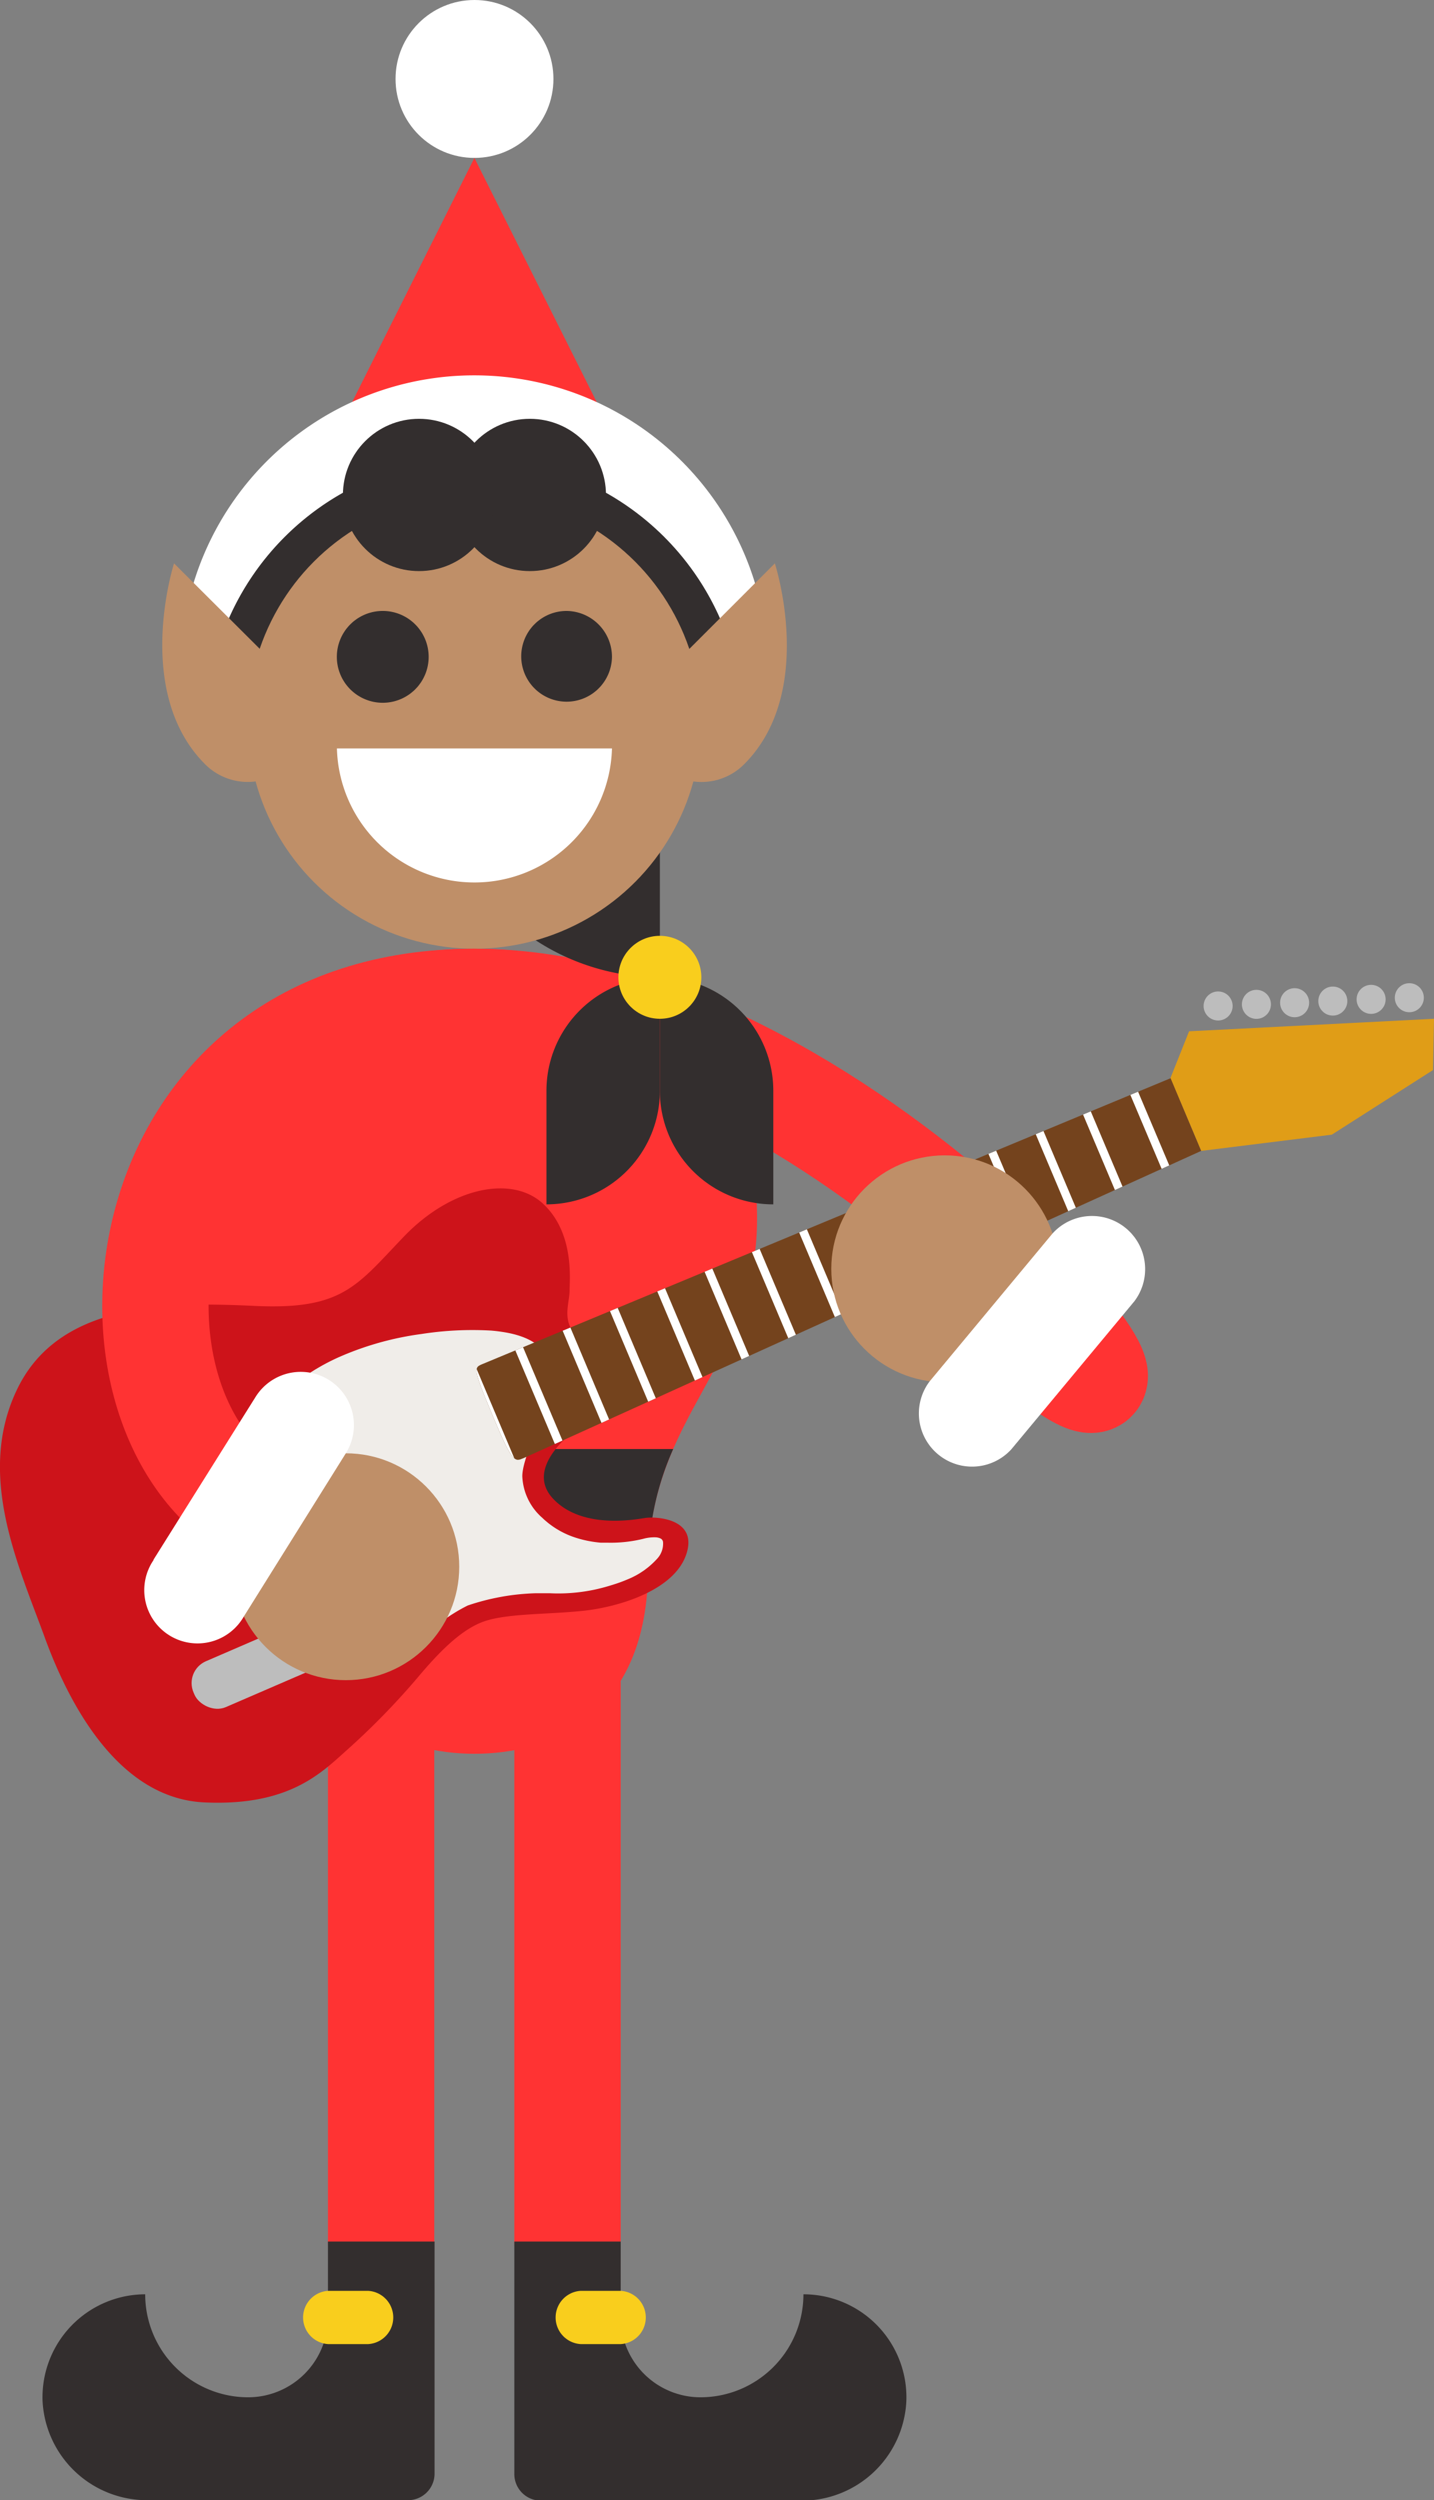 <svg xmlns="http://www.w3.org/2000/svg" xmlns:xlink="http://www.w3.org/1999/xlink" viewBox="0 0 158.03 275.5" width="158.03" height="275.5"><rect x="0" y="0" width="158.03" height="275.5" fill="#808080" stroke="none"/><defs><style>.cls-1{fill:#74431d;}.cls-14,.cls-2{fill:none;stroke-miterlimit:10;}.cls-2{stroke:#f33;stroke-linecap:round;stroke-width:11.72px;}.cls-3{fill:#332e2e;}.cls-4{fill:#f9ce1d;}.cls-5{fill:#32a658;}.cls-6{fill:#f33;}.cls-7{fill:#fff;}.cls-8{fill:#bf8f68;}.cls-9{fill:#cd131a;}.cls-10{fill:#e09d17;}.cls-11{fill:#bdbdbd;}.cls-12{fill:#f0ede9;}.cls-13{clip-path:url(#clip-path);}.cls-14{stroke:#fff;stroke-width:0.92px;}</style><clipPath id="clip-path"><path class="cls-1" d="M132.37,126.82s-73.7,33.44-74.67,33.85-1.19.63-3.41-4.68-2.08-5.28-1.08-5.7L129,118.81Z"/></clipPath></defs><title>elf_jam_guitar</title><g id="Layer_2" data-name="Layer 2"><g id="ART"><path class="cls-2" d="M42,180.07V247"/><path class="cls-3" d="M16,252.81a11.35,11.35,0,0,0,11.34,11.35h0a8.8,8.8,0,0,0,8.8-8.8V247H47.89v25.62A2.93,2.93,0,0,1,45,275.5H16.3A11.52,11.52,0,0,1,4.69,264.57,11.35,11.35,0,0,1,16,252.81Z"/><path class="cls-4" d="M36.17,258.3h4.4a2.94,2.94,0,0,0,0-5.87h-4.4a2.94,2.94,0,0,0,0,5.87Z"/><path class="cls-2" d="M62.54,180.07V247"/><path class="cls-3" d="M88.54,252.81A11.35,11.35,0,0,1,77.2,264.16h0a8.8,8.8,0,0,1-8.8-8.8V247H56.68v25.62a2.93,2.93,0,0,0,2.93,2.93H88.27a11.52,11.52,0,0,0,11.61-10.93A11.35,11.35,0,0,0,88.54,252.81Z"/><path class="cls-4" d="M68.4,258.3H64a2.94,2.94,0,0,1,0-5.87h4.4a2.94,2.94,0,0,1,0,5.87Z"/><polygon class="cls-5" points="62.54 180.07 42.03 180.07 52.28 110.4 62.54 180.07"/><path class="cls-6" d="M52.29,193.25c-8,0-19.16-3.82-19.16-20.59s-12-22.11-12-38.38,10.58-29.74,31.15-29.74S83.43,118,83.43,134.28s-12,21.6-12,38.38S60.32,193.25,52.29,193.25Z"/><path class="cls-2" d="M52.29,110.4c42.28,0,85.54,57.44,61.43,37.4"/><path class="cls-3" d="M30.38,159.67H74.19a31.44,31.44,0,0,0-2.74,12.5H33.12A31.44,31.44,0,0,0,30.38,159.67Z"/><rect class="cls-4" x="46.03" y="159.67" width="12.5" height="12.5" transform="translate(104.57 331.84) rotate(180)"/><path class="cls-3" d="M47.72,49.26V82.69a25,25,0,0,0,25,25V74.26A25,25,0,0,0,47.72,49.26Z"/><path class="cls-3" d="M72.72,107.69v12.52a12.49,12.49,0,0,0,12.5,12.5V120.19A12.5,12.5,0,0,0,72.72,107.69Z"/><path class="cls-3" d="M72.72,107.69v12.52a12.5,12.5,0,0,1-12.5,12.5V120.19A12.5,12.5,0,0,1,72.72,107.69Z"/><circle class="cls-4" cx="72.72" cy="107.69" r="4.57"/><circle class="cls-7" cx="52.29" cy="8.7" r="8.7"/><polygon class="cls-6" points="77.29 67.32 52.28 17.4 27.28 67.32 77.29 67.32"/><path class="cls-7" d="M76.15,73.54a7.33,7.33,0,0,1-7-5.15,17.69,17.69,0,0,0-33.75,0,7.33,7.33,0,1,1-14-4.37,32.35,32.35,0,0,1,61.73,0,7.35,7.35,0,0,1-7,9.52Z"/><path class="cls-3" d="M22.71,79.54a29.58,29.58,0,0,1,59.15,0Z"/><path class="cls-8" d="M85.39,62.08,72.61,74.86A6.61,6.61,0,0,0,82,84.22C90,76.23,85.39,62.08,85.39,62.08Z"/><path class="cls-8" d="M32,74.86,19.18,62.08S14.62,76.23,22.6,84.21A6.61,6.61,0,1,0,32,74.86Z"/><circle class="cls-8" cx="52.29" cy="79.54" r="25"/><path class="cls-3" d="M47.24,72.37a5.06,5.06,0,1,1-5.05-5.05A5.06,5.06,0,0,1,47.24,72.37Z"/><path class="cls-3" d="M67.44,72.37a5,5,0,1,1-5-5.05A5.06,5.06,0,0,1,67.44,72.37Z"/><path class="cls-7" d="M67.44,82.47a15.16,15.16,0,0,1-30.31,0Z"/><circle class="cls-3" cx="58.39" cy="54.54" r="8.39"/><circle class="cls-3" cx="46.18" cy="54.54" r="8.39"/><path class="cls-9" d="M66,146.76s-2.68.68-3.23-.7,0-2.72,0-3.89.54-6.26-2.88-9.49-10.12-1.88-15.34,3.54-6.73,8.14-16.48,7.68S6.55,143.53,1.93,153s.12,19.51,3,27.43,8.39,17.76,17.6,18.18,12.78-3.15,15.6-5.68a81.57,81.57,0,0,0,7.83-8c2.19-2.61,4.63-5.21,7.18-6.19s7.13-.82,11.11-1.24,10.06-2.27,11.38-6.23-3.35-4.19-4.56-4-7,1.24-10.14-2.15,2.09-7.26,2.83-7.88S66,146.76,66,146.76Z"/><polygon class="cls-10" points="128.98 118.81 131.04 113.64 158.03 112.26 157.92 117.91 146.77 125.03 132.37 126.82 128.98 118.81"/><circle class="cls-11" cx="134.24" cy="110.85" r="1.6"/><circle class="cls-11" cx="138.46" cy="110.67" r="1.6"/><circle class="cls-11" cx="142.67" cy="110.49" r="1.6"/><circle class="cls-11" cx="146.88" cy="110.31" r="1.6"/><circle class="cls-11" cx="151.1" cy="110.12" r="1.6"/><circle class="cls-11" cx="155.31" cy="109.94" r="1.6"/><path class="cls-12" d="M32.27,152.82c0-.09.14-.27.46-.53a23,23,0,0,1,5-2.91A33.54,33.54,0,0,1,46.41,147a36.41,36.41,0,0,1,7.73-.38c.6.05,1.16.13,1.68.22,2.1.39,3.54,1.17,4.26,2.3a4.29,4.29,0,0,1,.43,2.25,18.25,18.25,0,0,1-.38,3.3c-.35,1.81-2.59,6-2.57,8a6.42,6.42,0,0,0,2.19,4.55,9.49,9.49,0,0,0,3.63,2.18,12.48,12.48,0,0,0,2.82.57l.76,0a15,15,0,0,0,3.9-.42h0a4.62,4.62,0,0,1,1.42-.17,1.45,1.45,0,0,1,.56.15.51.51,0,0,1,.23.39,2.44,2.44,0,0,1-.69,1.86A8.82,8.82,0,0,1,69.24,174a17,17,0,0,1-1.95.7,19.18,19.18,0,0,1-6.71.86c-.53,0-1,0-1.53,0a25.59,25.59,0,0,0-7.5,1.35,18.74,18.74,0,0,0-5.35,4l-.16.22a11.66,11.66,0,0,1-.71.95Z"/><rect class="cls-11" x="20.24" y="178.37" width="27.7" height="5.51" rx="2.62" ry="2.62" transform="translate(-69.07 28.4) rotate(-23.38)"/><path class="cls-1" d="M132.37,126.82s-73.7,33.44-74.67,33.85-1.19.63-3.41-4.68-2.08-5.28-1.08-5.7L129,118.81Z"/><g class="cls-13"><line class="cls-14" x1="130.2" y1="118.28" x2="133.59" y2="126.3"/><line class="cls-14" x1="124.95" y1="120.37" x2="128.47" y2="128.69"/><line class="cls-14" x1="119.7" y1="122.45" x2="123.35" y2="131.09"/><line class="cls-14" x1="114.45" y1="124.53" x2="118.23" y2="133.48"/><line class="cls-14" x1="109.2" y1="126.61" x2="113.12" y2="135.87"/><line class="cls-14" x1="103.95" y1="128.69" x2="108" y2="138.27"/><line class="cls-14" x1="98.7" y1="130.77" x2="102.88" y2="140.66"/><line class="cls-14" x1="93.45" y1="132.86" x2="97.76" y2="143.05"/><line class="cls-14" x1="88.2" y1="134.94" x2="92.64" y2="145.45"/><line class="cls-14" x1="82.96" y1="137.02" x2="87.53" y2="147.84"/><line class="cls-14" x1="77.71" y1="139.1" x2="82.41" y2="150.24"/><line class="cls-14" x1="72.46" y1="141.18" x2="77.29" y2="152.63"/><line class="cls-14" x1="67.21" y1="143.26" x2="72.17" y2="155.02"/><line class="cls-14" x1="61.96" y1="145.34" x2="67.05" y2="157.42"/><line class="cls-14" x1="56.71" y1="147.43" x2="61.94" y2="159.81"/><line class="cls-14" x1="51.46" y1="149.51" x2="56.82" y2="162.21"/></g><rect class="cls-11" x="26.55" y="161.08" width="12.13" height="10.81" transform="translate(173.45 71.9) rotate(67.2)"/><path class="cls-2" d="M52.29,110.4c-38.55,0-43.11,44.11-24.78,55.6"/><circle class="cls-8" cx="38.11" cy="172.64" r="12.5"/><path class="cls-7" d="M16.92,171.86l11.25-17.94a5.86,5.86,0,0,1,9.94,6.22l-11.25,18a5.87,5.87,0,1,1-9.94-6.23Z"/><circle class="cls-8" cx="104.11" cy="139.81" r="12.5"/><path class="cls-7" d="M125,143.4l-13.54,16.29a5.86,5.86,0,0,1-9-7.49L116,135.91a5.86,5.86,0,0,1,9,7.49Z"/></g></g></svg>